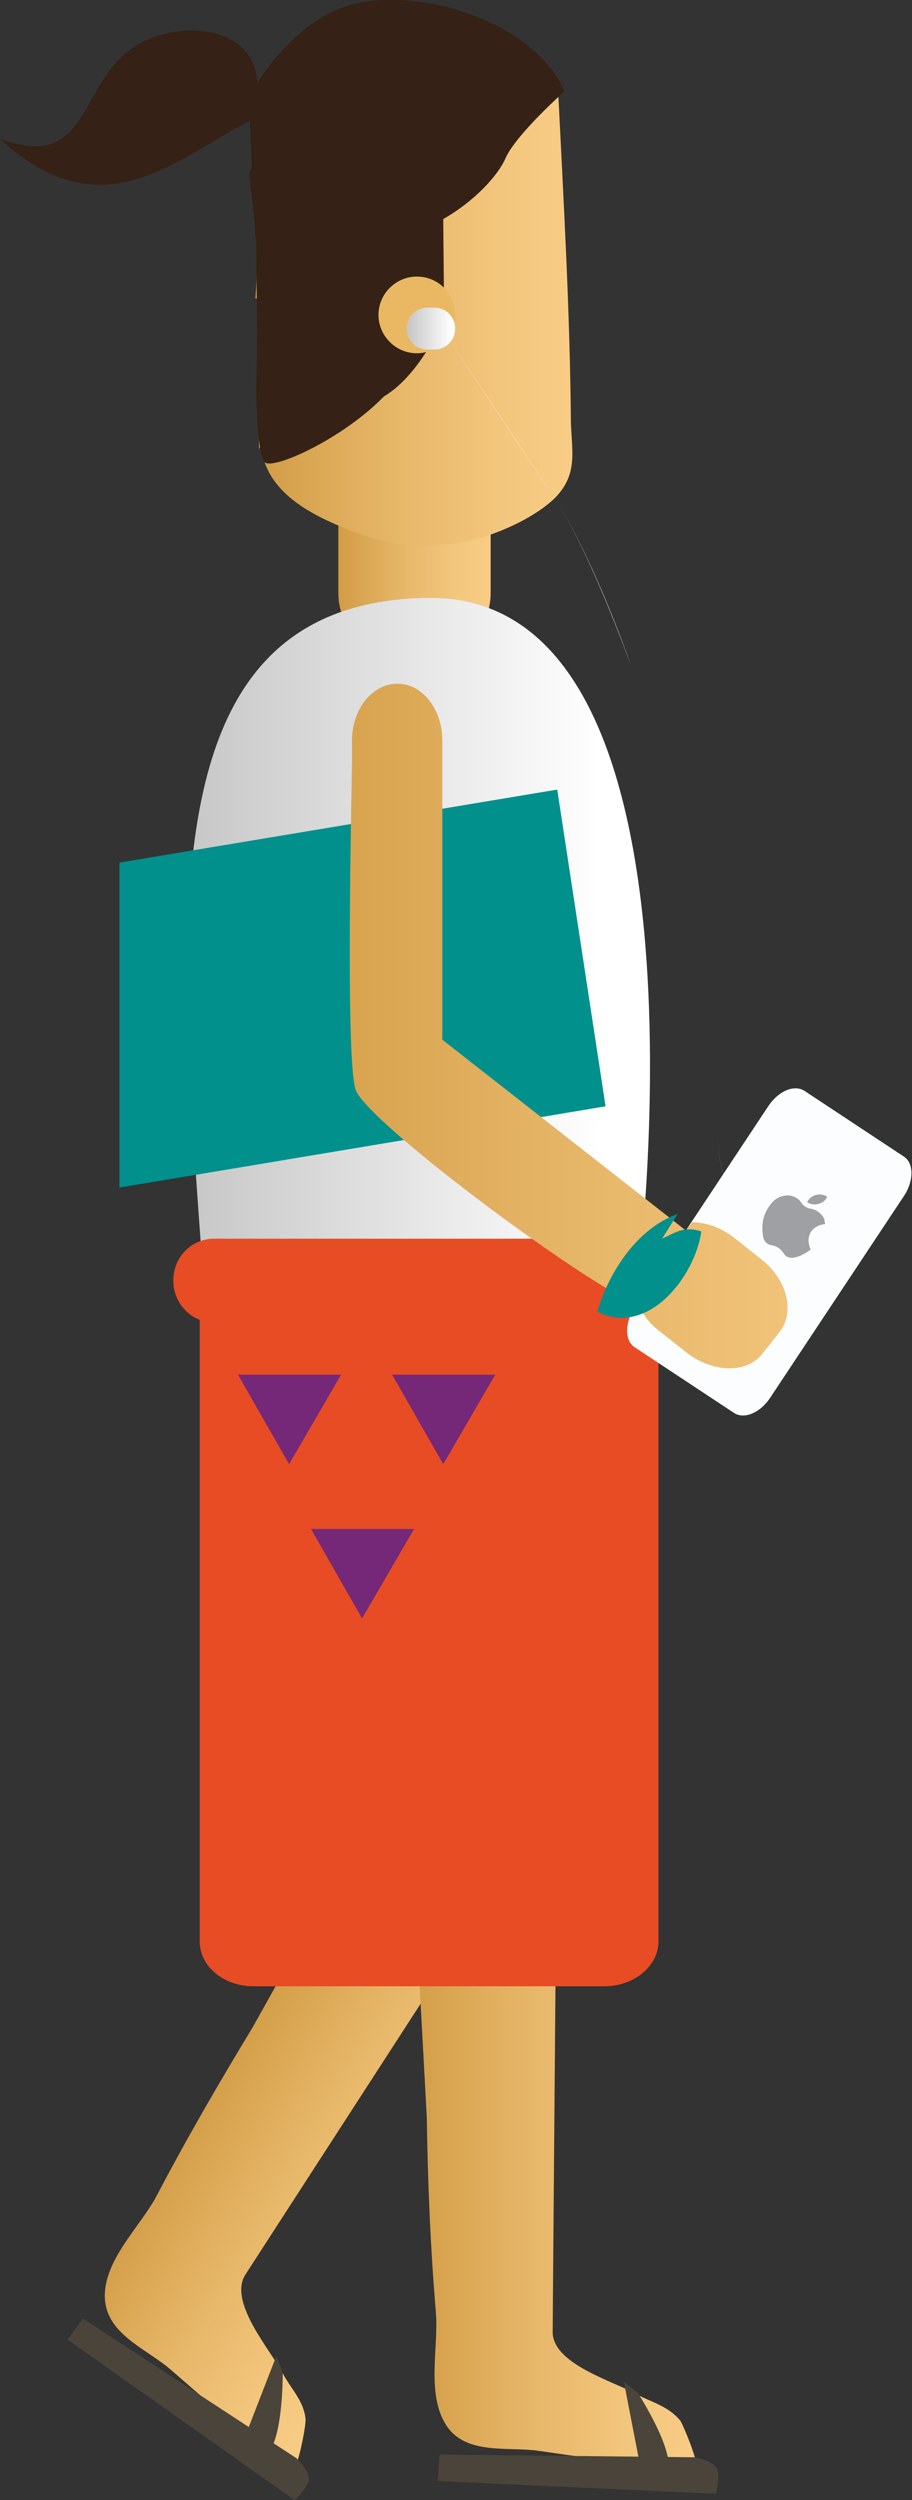 <?xml version="1.0" encoding="utf-8"?>
<!-- Generator: Adobe Illustrator 18.0.0, SVG Export Plug-In . SVG Version: 6.00 Build 0)  -->
<!DOCTYPE svg PUBLIC "-//W3C//DTD SVG 1.1//EN" "http://www.w3.org/Graphics/SVG/1.1/DTD/svg11.dtd">
<svg version="1.1" id="Layer_1" xmlns="http://www.w3.org/2000/svg" xmlns:xlink="http://www.w3.org/1999/xlink" x="0px" y="0px"
	 viewBox="70.8 17.3 100 273.9" enable-background="new 70.8 17.3 100 273.9" xml:space="preserve">
<rect x="70.8" y="17.3" width="100" height="273.9" fill="#333333" stroke="none"/>
<g id="Layer_1_1_">
	<g>
		<g>
			<g>
				<defs>
					<polyline id="SVGID_1_" points="966.9,461.1 -33.1,461.1 -33.1,-134.2 966.9,-134.2 					"/>
				</defs>
				<clipPath id="SVGID_2_">
					<use xlink:href="#SVGID_1_"  overflow="visible"/>
				</clipPath>
			</g>
		</g>
		<g>
			<g>
				<defs>
					<polyline id="SVGID_3_" points="966.9,461.1 -33.1,461.1 -33.1,-134.2 966.9,-134.2 					"/>
				</defs>
				<clipPath id="SVGID_4_">
					<use xlink:href="#SVGID_3_"  overflow="visible"/>
				</clipPath>
			</g>
		</g>
		<g>
			<g>
				<defs>
					<polyline id="SVGID_5_" points="966.9,461.1 -33.1,461.1 -33.1,-134.2 966.9,-134.2 					"/>
				</defs>
				<clipPath id="SVGID_6_">
					<use xlink:href="#SVGID_5_"  overflow="visible"/>
				</clipPath>
			</g>
		</g>
		<g>
			<g>
				<defs>
					<polyline id="SVGID_7_" points="966.9,461.1 -33.1,461.1 -33.1,-134.2 966.9,-134.2 					"/>
				</defs>
				<clipPath id="SVGID_8_">
					<use xlink:href="#SVGID_7_"  overflow="visible"/>
				</clipPath>
			</g>
		</g>
		<g>
			<g>
				<defs>
					<polyline id="SVGID_9_" points="966.9,461.1 -33.1,461.1 -33.1,-134.2 966.9,-134.2 					"/>
				</defs>
				<clipPath id="SVGID_10_">
					<use xlink:href="#SVGID_9_"  overflow="visible"/>
				</clipPath>
			</g>
		</g>
		<g>
			<g>
				<defs>
					<polyline id="SVGID_11_" points="966.9,461.1 -33.1,461.1 -33.1,-134.2 966.9,-134.2 					"/>
				</defs>
				<clipPath id="SVGID_12_">
					<use xlink:href="#SVGID_11_"  overflow="visible"/>
				</clipPath>
			</g>
		</g>
		<g>
			<g>
				<defs>
					<polyline id="SVGID_13_" points="966.9,461.1 -33.1,461.1 -33.1,-134.2 966.9,-134.2 					"/>
				</defs>
				<clipPath id="SVGID_14_">
					<use xlink:href="#SVGID_13_"  overflow="visible"/>
				</clipPath>
			</g>
		</g>
		<g>
			<g>
				<defs>
					<polyline id="SVGID_15_" points="966.9,461.1 -33.1,461.1 -33.1,-134.2 966.9,-134.2 					"/>
				</defs>
				<clipPath id="SVGID_16_">
					<use xlink:href="#SVGID_15_"  overflow="visible"/>
				</clipPath>
			</g>
		</g>
		<g>
			<g>
				<defs>
					<polyline id="SVGID_17_" points="966.9,461.1 -33.1,461.1 -33.1,-134.2 966.9,-134.2 					"/>
				</defs>
				<clipPath id="SVGID_18_">
					<use xlink:href="#SVGID_17_"  overflow="visible"/>
				</clipPath>
			</g>
		</g>
		<g>
			<g>
				<defs>
					<polyline id="SVGID_19_" points="966.9,461.1 -33.1,461.1 -33.1,-134.2 966.9,-134.2 					"/>
				</defs>
				<clipPath id="SVGID_20_">
					<use xlink:href="#SVGID_19_"  overflow="visible"/>
				</clipPath>
			</g>
		</g>
		<g>
			<g>
				<defs>
					<polyline id="SVGID_21_" points="966.9,461.1 -33.1,461.1 -33.1,-134.2 966.9,-134.2 					"/>
				</defs>
				<clipPath id="SVGID_22_">
					<use xlink:href="#SVGID_21_"  overflow="visible"/>
				</clipPath>
			</g>
		</g>
		<g>
			<g>
				<defs>
					<polyline id="SVGID_23_" points="966.9,461.1 -33.1,461.1 -33.1,-134.2 966.9,-134.2 					"/>
				</defs>
				<clipPath id="SVGID_24_">
					<use xlink:href="#SVGID_23_"  overflow="visible"/>
				</clipPath>
			</g>
		</g>
		<g>
			<g>
				<defs>
					<polyline id="SVGID_25_" points="966.9,461.1 -33.1,461.1 -33.1,-134.2 966.9,-134.2 					"/>
				</defs>
				<clipPath id="SVGID_26_">
					<use xlink:href="#SVGID_25_"  overflow="visible"/>
				</clipPath>
			</g>
		</g>
		<g>
			<g>
				<defs>
					<polyline id="SVGID_27_" points="966.9,461.1 -33.1,461.1 -33.1,-134.2 966.9,-134.2 					"/>
				</defs>
				<clipPath id="SVGID_28_">
					<use xlink:href="#SVGID_27_"  overflow="visible"/>
				</clipPath>
			</g>
		</g>
		<g>
			<g>
				<defs>
					<polyline id="SVGID_29_" points="966.9,461.1 -33.1,461.1 -33.1,-134.2 966.9,-134.2 					"/>
				</defs>
				<clipPath id="SVGID_30_">
					<use xlink:href="#SVGID_29_"  overflow="visible"/>
				</clipPath>
			</g>
		</g>
		<g>
			<g>
				<defs>
					<polyline id="SVGID_31_" points="966.9,461.1 -33.1,461.1 -33.1,-134.2 966.9,-134.2 					"/>
				</defs>
				<clipPath id="SVGID_32_">
					<use xlink:href="#SVGID_31_"  overflow="visible"/>
				</clipPath>
			</g>
		</g>
		<g>
			<g>
				<defs>
					<polyline id="SVGID_33_" points="966.9,461.1 -33.1,461.1 -33.1,-134.2 966.9,-134.2 					"/>
				</defs>
				<clipPath id="SVGID_34_">
					<use xlink:href="#SVGID_33_"  overflow="visible"/>
				</clipPath>
			</g>
		</g>
		<g>
			<g>
				<defs>
					<polyline id="SVGID_35_" points="966.9,461.1 -33.1,461.1 -33.1,-134.2 966.9,-134.2 					"/>
				</defs>
				<clipPath id="SVGID_36_">
					<use xlink:href="#SVGID_35_"  overflow="visible"/>
				</clipPath>
			</g>
		</g>
		<g>
			<g>
				<defs>
					<polyline id="SVGID_37_" points="966.9,461.1 -33.1,461.1 -33.1,-134.2 966.9,-134.2 					"/>
				</defs>
				<clipPath id="SVGID_38_">
					<use xlink:href="#SVGID_37_"  overflow="visible"/>
				</clipPath>
			</g>
		</g>
		<g>
			<g>
				<defs>
					<polyline id="SVGID_39_" points="966.9,461.1 -33.1,461.1 -33.1,-134.2 966.9,-134.2 					"/>
				</defs>
				<clipPath id="SVGID_40_">
					<use xlink:href="#SVGID_39_"  overflow="visible"/>
				</clipPath>
			</g>
		</g>
		<g>
			<g>
				<defs>
					<polyline id="SVGID_41_" points="966.9,461.1 -33.1,461.1 -33.1,-134.2 966.9,-134.2 					"/>
				</defs>
				<clipPath id="SVGID_42_">
					<use xlink:href="#SVGID_41_"  overflow="visible"/>
				</clipPath>
			</g>
		</g>
		<g>
			<g>
				<defs>
					<polyline id="SVGID_43_" points="966.9,461.1 -33.1,461.1 -33.1,-134.2 966.9,-134.2 					"/>
				</defs>
				<clipPath id="SVGID_44_">
					<use xlink:href="#SVGID_43_"  overflow="visible"/>
				</clipPath>
			</g>
		</g>
		<g>
			<g>
				<defs>
					<polyline id="SVGID_45_" points="966.9,461.1 -33.1,461.1 -33.1,-134.2 966.9,-134.2 					"/>
				</defs>
				<clipPath id="SVGID_46_">
					<use xlink:href="#SVGID_45_"  overflow="visible"/>
				</clipPath>
			</g>
		</g>
		<g>
			<g>
				<defs>
					<polyline id="SVGID_47_" points="966.9,461.1 -33.1,461.1 -33.1,-134.2 966.9,-134.2 					"/>
				</defs>
				<clipPath id="SVGID_48_">
					<use xlink:href="#SVGID_47_"  overflow="visible"/>
				</clipPath>
			</g>
		</g>
		<g>
			<g>
				<defs>
					<polyline id="SVGID_49_" points="966.9,461.1 -33.1,461.1 -33.1,-134.2 966.9,-134.2 					"/>
				</defs>
				<clipPath id="SVGID_50_">
					<use xlink:href="#SVGID_49_"  overflow="visible"/>
				</clipPath>
			</g>
		</g>
		<g>
			<g>
				<defs>
					<polyline id="SVGID_51_" points="966.9,461.1 -33.1,461.1 -33.1,-134.2 966.9,-134.2 					"/>
				</defs>
				<clipPath id="SVGID_52_">
					<use xlink:href="#SVGID_51_"  overflow="visible"/>
				</clipPath>
			</g>
		</g>
		<g>
			<g>
				<defs>
					<polyline id="SVGID_53_" points="966.9,461.1 -33.1,461.1 -33.1,-134.2 966.9,-134.2 					"/>
				</defs>
				<clipPath id="SVGID_54_">
					<use xlink:href="#SVGID_53_"  overflow="visible"/>
				</clipPath>
			</g>
		</g>
		<g>
			<g>
				<defs>
					<polyline id="SVGID_55_" points="966.9,461.1 -33.1,461.1 -33.1,-134.2 966.9,-134.2 					"/>
				</defs>
				<clipPath id="SVGID_56_">
					<use xlink:href="#SVGID_55_"  overflow="visible"/>
				</clipPath>
			</g>
		</g>
		<g>
			<g>
				<defs>
					<polyline id="SVGID_57_" points="966.9,461.1 -33.1,461.1 -33.1,-134.2 966.9,-134.2 					"/>
				</defs>
				<clipPath id="SVGID_58_">
					<use xlink:href="#SVGID_57_"  overflow="visible"/>
				</clipPath>
			</g>
		</g>
		<g>
			<g>
				<defs>
					<polyline id="SVGID_59_" points="966.9,461.1 -33.1,461.1 -33.1,-134.2 966.9,-134.2 					"/>
				</defs>
				<clipPath id="SVGID_60_">
					<use xlink:href="#SVGID_59_"  overflow="visible"/>
				</clipPath>
			</g>
		</g>
		<g>
			<g>
				<defs>
					<polyline id="SVGID_61_" points="966.9,461.1 -33.1,461.1 -33.1,-134.2 966.9,-134.2 					"/>
				</defs>
				<clipPath id="SVGID_62_">
					<use xlink:href="#SVGID_61_"  overflow="visible"/>
				</clipPath>
			</g>
		</g>
		<g>
			<g>
				<defs>
					<polyline id="SVGID_63_" points="966.9,461.1 -33.1,461.1 -33.1,-134.2 966.9,-134.2 					"/>
				</defs>
				<clipPath id="SVGID_64_">
					<use xlink:href="#SVGID_63_"  overflow="visible"/>
				</clipPath>
			</g>
		</g>
		<g>
			<g>
				<defs>
					<polyline id="SVGID_65_" points="966.9,461.1 -33.1,461.1 -33.1,-134.2 966.9,-134.2 					"/>
				</defs>
				<clipPath id="SVGID_66_">
					<use xlink:href="#SVGID_65_"  overflow="visible"/>
				</clipPath>
			</g>
		</g>
		<g>
			<g>
				<defs>
					<polyline id="SVGID_67_" points="966.9,461.1 -33.1,461.1 -33.1,-134.2 966.9,-134.2 					"/>
				</defs>
				<clipPath id="SVGID_68_">
					<use xlink:href="#SVGID_67_"  overflow="visible"/>
				</clipPath>
			</g>
		</g>
		<g>
			<g>
				<defs>
					<polyline id="SVGID_69_" points="966.9,461.1 -33.1,461.1 -33.1,-134.2 966.9,-134.2 					"/>
				</defs>
				<clipPath id="SVGID_70_">
					<use xlink:href="#SVGID_69_"  overflow="visible"/>
				</clipPath>
			</g>
		</g>
		<g>
			<g>
				<defs>
					<polyline id="SVGID_71_" points="966.9,461.1 -33.1,461.1 -33.1,-134.2 966.9,-134.2 					"/>
				</defs>
				<clipPath id="SVGID_72_">
					<use xlink:href="#SVGID_71_"  overflow="visible"/>
				</clipPath>
			</g>
		</g>
		<g>
			<g>
				<defs>
					<polyline id="SVGID_73_" points="966.9,461.1 -33.1,461.1 -33.1,-134.2 966.9,-134.2 					"/>
				</defs>
				<clipPath id="SVGID_74_">
					<use xlink:href="#SVGID_73_"  overflow="visible"/>
				</clipPath>
			</g>
		</g>
		<g>
			<g>
				<defs>
					<polyline id="SVGID_75_" points="966.9,461.1 -33.1,461.1 -33.1,-134.2 966.9,-134.2 					"/>
				</defs>
				<clipPath id="SVGID_76_">
					<use xlink:href="#SVGID_75_"  overflow="visible"/>
				</clipPath>
			</g>
		</g>
		<g>
			<g>
				<defs>
					<polyline id="SVGID_77_" points="966.9,461.1 -33.1,461.1 -33.1,-134.2 966.9,-134.2 					"/>
				</defs>
				<clipPath id="SVGID_78_">
					<use xlink:href="#SVGID_77_"  overflow="visible"/>
				</clipPath>
			</g>
		</g>
		<g>
			<g>
				<defs>
					<polyline id="SVGID_79_" points="966.9,461.1 -33.1,461.1 -33.1,-134.2 966.9,-134.2 					"/>
				</defs>
				<clipPath id="SVGID_80_">
					<use xlink:href="#SVGID_79_"  overflow="visible"/>
				</clipPath>
			</g>
		</g>
		<g>
			<g>
				<defs>
					<polyline id="SVGID_81_" points="966.9,461.1 -33.1,461.1 -33.1,-134.2 966.9,-134.2 					"/>
				</defs>
				<clipPath id="SVGID_82_">
					<use xlink:href="#SVGID_81_"  overflow="visible"/>
				</clipPath>
			</g>
		</g>
		<g>
			<g>
				<defs>
					<polyline id="SVGID_83_" points="966.9,461.1 -33.1,461.1 -33.1,-134.2 966.9,-134.2 					"/>
				</defs>
				<clipPath id="SVGID_84_">
					<use xlink:href="#SVGID_83_"  overflow="visible"/>
				</clipPath>
			</g>
		</g>
		<g>
			<g>
				<defs>
					<polyline id="SVGID_85_" points="966.9,461.1 -33.1,461.1 -33.1,-134.2 966.9,-134.2 					"/>
				</defs>
				<clipPath id="SVGID_86_">
					<use xlink:href="#SVGID_85_"  overflow="visible"/>
				</clipPath>
			</g>
		</g>
		<g>
			<g>
				<defs>
					<polyline id="SVGID_87_" points="966.9,461.1 -33.1,461.1 -33.1,-134.2 966.9,-134.2 					"/>
				</defs>
				<clipPath id="SVGID_88_">
					<use xlink:href="#SVGID_87_"  overflow="visible"/>
				</clipPath>
			</g>
		</g>
		<g>
			<g>
				<defs>
					<polyline id="SVGID_89_" points="966.9,461.1 -33.1,461.1 -33.1,-134.2 966.9,-134.2 					"/>
				</defs>
				<clipPath id="SVGID_90_">
					<use xlink:href="#SVGID_89_"  overflow="visible"/>
				</clipPath>
			</g>
		</g>
		<g>
			<g>
				<defs>
					<polyline id="SVGID_91_" points="966.9,461.1 -33.1,461.1 -33.1,-134.2 966.9,-134.2 					"/>
				</defs>
				<clipPath id="SVGID_92_">
					<use xlink:href="#SVGID_91_"  overflow="visible"/>
				</clipPath>
			</g>
		</g>
		<g>
			<g>
				<defs>
					<polyline id="SVGID_93_" points="966.9,461.1 -33.1,461.1 -33.1,-134.2 966.9,-134.2 					"/>
				</defs>
				<clipPath id="SVGID_94_">
					<use xlink:href="#SVGID_93_"  overflow="visible"/>
				</clipPath>
			</g>
		</g>
		<g>
			<g>
				<defs>
					<polyline id="SVGID_95_" points="966.9,461.1 -33.1,461.1 -33.1,-134.2 966.9,-134.2 					"/>
				</defs>
				<clipPath id="SVGID_96_">
					<use xlink:href="#SVGID_95_"  overflow="visible"/>
				</clipPath>
			</g>
		</g>
		<g>
			<g>
				<defs>
					<polyline id="SVGID_97_" points="966.9,461.1 -33.1,461.1 -33.1,-134.2 966.9,-134.2 					"/>
				</defs>
				<clipPath id="SVGID_98_">
					<use xlink:href="#SVGID_97_"  overflow="visible"/>
				</clipPath>
			</g>
		</g>
		<g>
			<g>
				<defs>
					<polyline id="SVGID_99_" points="966.9,461.1 -33.1,461.1 -33.1,-134.2 966.9,-134.2 					"/>
				</defs>
				<clipPath id="SVGID_100_">
					<use xlink:href="#SVGID_99_"  overflow="visible"/>
				</clipPath>
			</g>
		</g>
		<g>
			<g>
				<defs>
					<polyline id="SVGID_101_" points="966.9,461.1 -33.1,461.1 -33.1,-134.2 966.9,-134.2 					"/>
				</defs>
				<clipPath id="SVGID_102_">
					<use xlink:href="#SVGID_101_"  overflow="visible"/>
				</clipPath>
			</g>
		</g>
		<g>
			<g>
				<defs>
					<polyline id="SVGID_103_" points="966.9,461.1 -33.1,461.1 -33.1,-134.2 966.9,-134.2 					"/>
				</defs>
				<clipPath id="SVGID_104_">
					<use xlink:href="#SVGID_103_"  overflow="visible"/>
				</clipPath>
			</g>
		</g>
		<g>
			<g>
				<defs>
					<polyline id="SVGID_105_" points="966.9,461.1 -33.1,461.1 -33.1,-134.2 966.9,-134.2 					"/>
				</defs>
				<clipPath id="SVGID_106_">
					<use xlink:href="#SVGID_105_"  overflow="visible"/>
				</clipPath>
			</g>
		</g>
		<g>
			<g>
				<defs>
					<polyline id="SVGID_107_" points="966.9,461.1 -33.1,461.1 -33.1,-134.2 966.9,-134.2 					"/>
				</defs>
				<clipPath id="SVGID_108_">
					<use xlink:href="#SVGID_107_"  overflow="visible"/>
				</clipPath>
			</g>
		</g>
		<g>
			<g>
				<defs>
					<polyline id="SVGID_109_" points="966.9,461.1 -33.1,461.1 -33.1,-134.2 966.9,-134.2 					"/>
				</defs>
				<clipPath id="SVGID_110_">
					<use xlink:href="#SVGID_109_"  overflow="visible"/>
				</clipPath>
			</g>
		</g>
		<g>
			<g>
				<defs>
					<polyline id="SVGID_111_" points="966.9,461.1 -33.1,461.1 -33.1,-134.2 966.9,-134.2 					"/>
				</defs>
				<clipPath id="SVGID_112_">
					<use xlink:href="#SVGID_111_"  overflow="visible"/>
				</clipPath>
			</g>
		</g>
		<g>
			<g>
				<defs>
					<polyline id="SVGID_113_" points="966.9,461.1 -33.1,461.1 -33.1,-134.2 966.9,-134.2 					"/>
				</defs>
				<clipPath id="SVGID_114_">
					<use xlink:href="#SVGID_113_"  overflow="visible"/>
				</clipPath>
			</g>
		</g>
		<g>
			<g>
				<defs>
					<polyline id="SVGID_115_" points="966.9,461.1 -33.1,461.1 -33.1,-134.2 966.9,-134.2 					"/>
				</defs>
				<clipPath id="SVGID_116_">
					<use xlink:href="#SVGID_115_"  overflow="visible"/>
				</clipPath>
			</g>
		</g>
		<g>
			<g>
				<defs>
					<polyline id="SVGID_117_" points="966.9,461.1 -33.1,461.1 -33.1,-134.2 966.9,-134.2 					"/>
				</defs>
				<clipPath id="SVGID_118_">
					<use xlink:href="#SVGID_117_"  overflow="visible"/>
				</clipPath>
			</g>
		</g>
		<g>
			<g>
				<defs>
					<polyline id="SVGID_119_" points="966.9,461.1 -33.1,461.1 -33.1,-134.2 966.9,-134.2 					"/>
				</defs>
				<clipPath id="SVGID_120_">
					<use xlink:href="#SVGID_119_"  overflow="visible"/>
				</clipPath>
			</g>
		</g>
		<g>
			<g>
				<defs>
					<polyline id="SVGID_121_" points="966.9,461.1 -33.1,461.1 -33.1,-134.2 966.9,-134.2 					"/>
				</defs>
				<clipPath id="SVGID_122_">
					<use xlink:href="#SVGID_121_"  overflow="visible"/>
				</clipPath>
			</g>
		</g>
		<g>
			<g>
				<defs>
					<polyline id="SVGID_123_" points="966.9,461.1 -33.1,461.1 -33.1,-134.2 966.9,-134.2 					"/>
				</defs>
				<clipPath id="SVGID_124_">
					<use xlink:href="#SVGID_123_"  overflow="visible"/>
				</clipPath>
			</g>
		</g>
		<g>
			<g>
				<defs>
					<polyline id="SVGID_125_" points="966.9,461.1 -33.1,461.1 -33.1,-134.2 966.9,-134.2 					"/>
				</defs>
				<clipPath id="SVGID_126_">
					<use xlink:href="#SVGID_125_"  overflow="visible"/>
				</clipPath>
			</g>
		</g>
		<g>
			<g>
				<defs>
					<polyline id="SVGID_127_" points="966.9,461.1 -33.1,461.1 -33.1,-134.2 966.9,-134.2 					"/>
				</defs>
				<clipPath id="SVGID_128_">
					<use xlink:href="#SVGID_127_"  overflow="visible"/>
				</clipPath>
			</g>
		</g>
		<g>
			<g>
				<defs>
					<polyline id="SVGID_129_" points="966.9,461.1 -33.1,461.1 -33.1,-134.2 966.9,-134.2 					"/>
				</defs>
				<clipPath id="SVGID_130_">
					<use xlink:href="#SVGID_129_"  overflow="visible"/>
				</clipPath>
			</g>
		</g>
		<g>
			<g>
				<defs>
					<polyline id="SVGID_131_" points="966.9,461.1 -33.1,461.1 -33.1,-134.2 966.9,-134.2 					"/>
				</defs>
				<clipPath id="SVGID_132_">
					<use xlink:href="#SVGID_131_"  overflow="visible"/>
				</clipPath>
			</g>
		</g>
		<g>
			<g>
				<defs>
					<polyline id="SVGID_133_" points="966.9,461.1 -33.1,461.1 -33.1,-134.2 966.9,-134.2 					"/>
				</defs>
				<clipPath id="SVGID_134_">
					<use xlink:href="#SVGID_133_"  overflow="visible"/>
				</clipPath>
			</g>
		</g>
		<g>
			<g>
				<defs>
					<polyline id="SVGID_135_" points="966.9,461.1 -33.1,461.1 -33.1,-134.2 966.9,-134.2 					"/>
				</defs>
				<clipPath id="SVGID_136_">
					<use xlink:href="#SVGID_135_"  overflow="visible"/>
				</clipPath>
			</g>
		</g>
		<g>
			<g>
				<defs>
					<polyline id="SVGID_137_" points="966.9,461.1 -33.1,461.1 -33.1,-134.2 966.9,-134.2 					"/>
				</defs>
				<clipPath id="SVGID_138_">
					<use xlink:href="#SVGID_137_"  overflow="visible"/>
				</clipPath>
			</g>
		</g>
		<g>
			<g>
				<defs>
					<polyline id="SVGID_139_" points="966.9,461.1 -33.1,461.1 -33.1,-134.2 966.9,-134.2 					"/>
				</defs>
				<clipPath id="SVGID_140_">
					<use xlink:href="#SVGID_139_"  overflow="visible"/>
				</clipPath>
			</g>
		</g>
		<g>
			<g>
				<defs>
					<polyline id="SVGID_141_" points="966.9,461.1 -33.1,461.1 -33.1,-134.2 966.9,-134.2 					"/>
				</defs>
				<clipPath id="SVGID_142_">
					<use xlink:href="#SVGID_141_"  overflow="visible"/>
				</clipPath>
			</g>
		</g>
		<g>
			<g>
				<defs>
					<polyline id="SVGID_143_" points="966.9,461.1 -33.1,461.1 -33.1,-134.2 966.9,-134.2 					"/>
				</defs>
				<clipPath id="SVGID_144_">
					<use xlink:href="#SVGID_143_"  overflow="visible"/>
				</clipPath>
			</g>
		</g>
		<g>
			<g>
				<defs>
					<polyline id="SVGID_145_" points="966.9,461.1 -33.1,461.1 -33.1,-134.2 966.9,-134.2 					"/>
				</defs>
				<clipPath id="SVGID_146_">
					<use xlink:href="#SVGID_145_"  overflow="visible"/>
				</clipPath>
			</g>
		</g>
		<g>
			<g>
				<defs>
					<polyline id="SVGID_147_" points="966.9,461.1 -33.1,461.1 -33.1,-134.2 966.9,-134.2 					"/>
				</defs>
				<clipPath id="SVGID_148_">
					<use xlink:href="#SVGID_147_"  overflow="visible"/>
				</clipPath>
			</g>
		</g>
		<g>
			<g>
				<defs>
					<polyline id="SVGID_149_" points="966.9,461.1 -33.1,461.1 -33.1,-134.2 966.9,-134.2 					"/>
				</defs>
				<clipPath id="SVGID_150_">
					<use xlink:href="#SVGID_149_"  overflow="visible"/>
				</clipPath>
			</g>
		</g>
		<g>
			<g>
				<defs>
					<polyline id="SVGID_151_" points="966.9,461.1 -33.1,461.1 -33.1,-134.2 966.9,-134.2 					"/>
				</defs>
				<clipPath id="SVGID_152_">
					<use xlink:href="#SVGID_151_"  overflow="visible"/>
				</clipPath>
			</g>
		</g>
		<g>
			<g>
				<defs>
					<polyline id="SVGID_153_" points="966.9,461.1 -33.1,461.1 -33.1,-134.2 966.9,-134.2 					"/>
				</defs>
				<clipPath id="SVGID_154_">
					<use xlink:href="#SVGID_153_"  overflow="visible"/>
				</clipPath>
			</g>
		</g>
		<g>
			<g>
				<defs>
					<polyline id="SVGID_155_" points="966.9,461.1 -33.1,461.1 -33.1,-134.2 966.9,-134.2 					"/>
				</defs>
				<clipPath id="SVGID_156_">
					<use xlink:href="#SVGID_155_"  overflow="visible"/>
				</clipPath>
			</g>
		</g>
		<g>
			<g>
				<defs>
					<polyline id="SVGID_157_" points="966.9,461.1 -33.1,461.1 -33.1,-134.2 966.9,-134.2 					"/>
				</defs>
				<clipPath id="SVGID_158_">
					<use xlink:href="#SVGID_157_"  overflow="visible"/>
				</clipPath>
			</g>
		</g>
		<g>
			<g>
				<defs>
					<polyline id="SVGID_159_" points="966.9,461.1 -33.1,461.1 -33.1,-134.2 966.9,-134.2 					"/>
				</defs>
				<clipPath id="SVGID_160_">
					<use xlink:href="#SVGID_159_"  overflow="visible"/>
				</clipPath>
			</g>
		</g>
		<g>
			<g>
				<defs>
					<polyline id="SVGID_161_" points="966.9,461.1 -33.1,461.1 -33.1,-134.2 966.9,-134.2 					"/>
				</defs>
				<clipPath id="SVGID_162_">
					<use xlink:href="#SVGID_161_"  overflow="visible"/>
				</clipPath>
			</g>
		</g>
		<g>
			<g>
				<defs>
					<polyline id="SVGID_163_" points="966.9,461.1 -33.1,461.1 -33.1,-134.2 966.9,-134.2 					"/>
				</defs>
				<clipPath id="SVGID_164_">
					<use xlink:href="#SVGID_163_"  overflow="visible"/>
				</clipPath>
			</g>
		</g>
		<g>
			<g>
				<defs>
					<polyline id="SVGID_165_" points="966.9,461.1 -33.1,461.1 -33.1,-134.2 966.9,-134.2 					"/>
				</defs>
				<clipPath id="SVGID_166_">
					<use xlink:href="#SVGID_165_"  overflow="visible"/>
				</clipPath>
			</g>
		</g>
		<g>
			<g>
				<defs>
					<polyline id="SVGID_167_" points="966.9,461.1 -33.1,461.1 -33.1,-134.2 966.9,-134.2 					"/>
				</defs>
				<clipPath id="SVGID_168_">
					<use xlink:href="#SVGID_167_"  overflow="visible"/>
				</clipPath>
			</g>
		</g>
		<g>
			<g>
				<defs>
					<polyline id="SVGID_169_" points="966.9,461.1 -33.1,461.1 -33.1,-134.2 966.9,-134.2 					"/>
				</defs>
				<clipPath id="SVGID_170_">
					<use xlink:href="#SVGID_169_"  overflow="visible"/>
				</clipPath>
			</g>
		</g>
		<g>
			<g>
				<defs>
					<polyline id="SVGID_171_" points="966.9,461.1 -33.1,461.1 -33.1,-134.2 966.9,-134.2 					"/>
				</defs>
				<clipPath id="SVGID_172_">
					<use xlink:href="#SVGID_171_"  overflow="visible"/>
				</clipPath>
			</g>
		</g>
		<g>
			<g>
				<defs>
					<polyline id="SVGID_173_" points="966.9,461.1 -33.1,461.1 -33.1,-134.2 966.9,-134.2 					"/>
				</defs>
				<clipPath id="SVGID_174_">
					<use xlink:href="#SVGID_173_"  overflow="visible"/>
				</clipPath>
			</g>
		</g>
		<g>
			<g>
				<defs>
					<polyline id="SVGID_175_" points="966.9,461.1 -33.1,461.1 -33.1,-134.2 966.9,-134.2 					"/>
				</defs>
				<clipPath id="SVGID_176_">
					<use xlink:href="#SVGID_175_"  overflow="visible"/>
				</clipPath>
			</g>
		</g>
		<g>
			<g>
				<defs>
					<polyline id="SVGID_177_" points="966.9,461.1 -33.1,461.1 -33.1,-134.2 966.9,-134.2 					"/>
				</defs>
				<clipPath id="SVGID_178_">
					<use xlink:href="#SVGID_177_"  overflow="visible"/>
				</clipPath>
			</g>
		</g>
		<g>
			<g>
				<defs>
					<polyline id="SVGID_179_" points="966.9,461.1 -33.1,461.1 -33.1,-134.2 966.9,-134.2 					"/>
				</defs>
				<clipPath id="SVGID_180_">
					<use xlink:href="#SVGID_179_"  overflow="visible"/>
				</clipPath>
			</g>
		</g>
		<g>
			<g>
				<defs>
					<polyline id="SVGID_181_" points="966.9,461.1 -33.1,461.1 -33.1,-134.2 966.9,-134.2 					"/>
				</defs>
				<clipPath id="SVGID_182_">
					<use xlink:href="#SVGID_181_"  overflow="visible"/>
				</clipPath>
			</g>
		</g>
		<g>
			<g>
				<defs>
					<polyline id="SVGID_183_" points="966.9,461.1 -33.1,461.1 -33.1,-134.2 966.9,-134.2 					"/>
				</defs>
				<clipPath id="SVGID_184_">
					<use xlink:href="#SVGID_183_"  overflow="visible"/>
				</clipPath>
			</g>
		</g>
		<g>
			<g>
				<defs>
					<polyline id="SVGID_185_" points="966.9,461.1 -33.1,461.1 -33.1,-134.2 966.9,-134.2 					"/>
				</defs>
				<clipPath id="SVGID_186_">
					<use xlink:href="#SVGID_185_"  overflow="visible"/>
				</clipPath>
			</g>
		</g>
		<g>
			<g>
				<defs>
					<polyline id="SVGID_187_" points="966.9,461.1 -33.1,461.1 -33.1,-134.2 966.9,-134.2 					"/>
				</defs>
				<clipPath id="SVGID_188_">
					<use xlink:href="#SVGID_187_"  overflow="visible"/>
				</clipPath>
			</g>
		</g>
	</g>
	<g>
		<g>
			<g>
				<defs>
					<polyline id="SVGID_189_" points="966.9,461.1 -33.1,461.1 -33.1,-134.2 966.9,-134.2 					"/>
				</defs>
				<clipPath id="SVGID_190_">
					<use xlink:href="#SVGID_189_"  overflow="visible"/>
				</clipPath>
			</g>
		</g>
		<g>
			<g>
				<defs>
					<polyline id="SVGID_191_" points="966.9,461.1 -33.1,461.1 -33.1,-134.2 966.9,-134.2 					"/>
				</defs>
				<clipPath id="SVGID_192_">
					<use xlink:href="#SVGID_191_"  overflow="visible"/>
				</clipPath>
			</g>
		</g>
		<g>
			<g>
				<defs>
					<polyline id="SVGID_193_" points="966.9,461.1 -33.1,461.1 -33.1,-134.2 966.9,-134.2 					"/>
				</defs>
				<clipPath id="SVGID_194_">
					<use xlink:href="#SVGID_193_"  overflow="visible"/>
				</clipPath>
			</g>
		</g>
	</g>
	<g>
		<g>
			<g>
				<defs>
					<polyline id="SVGID_195_" points="966.9,461.1 -33.1,461.1 -33.1,-134.2 966.9,-134.2 					"/>
				</defs>
				<clipPath id="SVGID_196_">
					<use xlink:href="#SVGID_195_"  overflow="visible"/>
				</clipPath>
			</g>
		</g>
	</g>
	<g>
		<g>
			<g>
				<defs>
					<polyline id="SVGID_197_" points="966.9,461.1 -33.1,461.1 -33.1,-134.2 966.9,-134.2 					"/>
				</defs>
				<clipPath id="SVGID_198_">
					<use xlink:href="#SVGID_197_"  overflow="visible"/>
				</clipPath>
			</g>
		</g>
		<g>
			<g>
				<defs>
					<polyline id="SVGID_199_" points="966.9,461.1 -33.1,461.1 -33.1,-134.2 966.9,-134.2 					"/>
				</defs>
				<clipPath id="SVGID_200_">
					<use xlink:href="#SVGID_199_"  overflow="visible"/>
				</clipPath>
			</g>
		</g>
	</g>
	<g>
		<g>
			<g>
				<defs>
					<polyline id="SVGID_201_" points="966.9,461.1 -33.1,461.1 -33.1,-134.2 966.9,-134.2 					"/>
				</defs>
				<clipPath id="SVGID_202_">
					<use xlink:href="#SVGID_201_"  overflow="visible"/>
				</clipPath>
			</g>
		</g>
		<g>
			<g>
				<defs>
					<polyline id="SVGID_203_" points="966.9,461.1 -33.1,461.1 -33.1,-134.2 966.9,-134.2 					"/>
				</defs>
				<clipPath id="SVGID_204_">
					<use xlink:href="#SVGID_203_"  overflow="visible"/>
				</clipPath>
			</g>
		</g>
	</g>
	<g>
		<g>
			<g>
				<defs>
					<polyline id="SVGID_205_" points="966.9,461.1 -33.1,461.1 -33.1,-134.2 966.9,-134.2 					"/>
				</defs>
				<clipPath id="SVGID_206_">
					<use xlink:href="#SVGID_205_"  overflow="visible"/>
				</clipPath>
			</g>
		</g>
		<g>
			<g>
				<defs>
					<polyline id="SVGID_207_" points="966.9,461.1 -33.1,461.1 -33.1,-134.2 966.9,-134.2 					"/>
				</defs>
				<clipPath id="SVGID_208_">
					<use xlink:href="#SVGID_207_"  overflow="visible"/>
				</clipPath>
			</g>
		</g>
	</g>
	<g>
		<g>
			<g>
				<defs>
					<polyline id="SVGID_209_" points="966.9,461.1 -33.1,461.1 -33.1,-134.2 966.9,-134.2 					"/>
				</defs>
				<clipPath id="SVGID_210_">
					<use xlink:href="#SVGID_209_"  overflow="visible"/>
				</clipPath>
			</g>
		</g>
		<g>
			<g>
				<defs>
					<polyline id="SVGID_211_" points="966.9,461.1 -33.1,461.1 -33.1,-134.2 966.9,-134.2 					"/>
				</defs>
				<clipPath id="SVGID_212_">
					<use xlink:href="#SVGID_211_"  overflow="visible"/>
				</clipPath>
			</g>
		</g>
		<g>
			<g>
				<defs>
					<polyline id="SVGID_213_" points="966.9,461.1 -33.1,461.1 -33.1,-134.2 966.9,-134.2 					"/>
				</defs>
				<clipPath id="SVGID_214_">
					<use xlink:href="#SVGID_213_"  overflow="visible"/>
				</clipPath>
			</g>
		</g>
	</g>
	<g>
		<g>
			<g>
				<defs>
					<polyline id="SVGID_215_" points="966.9,461.1 -33.1,461.1 -33.1,-134.2 966.9,-134.2 					"/>
				</defs>
				<clipPath id="SVGID_216_">
					<use xlink:href="#SVGID_215_"  overflow="visible"/>
				</clipPath>
			</g>
		</g>
		<g>
			<g>
				<defs>
					<polyline id="SVGID_217_" points="966.9,461.1 -33.1,461.1 -33.1,-134.2 966.9,-134.2 					"/>
				</defs>
				<clipPath id="SVGID_218_">
					<use xlink:href="#SVGID_217_"  overflow="visible"/>
				</clipPath>
			</g>
		</g>
	</g>
	<g>
		<g>
			<g>
				<defs>
					<polyline id="SVGID_219_" points="966.9,461.1 -33.1,461.1 -33.1,-134.2 966.9,-134.2 					"/>
				</defs>
				<clipPath id="SVGID_220_">
					<use xlink:href="#SVGID_219_"  overflow="visible"/>
				</clipPath>
			</g>
		</g>
	</g>
	<g>
		<g>
			<g>
				<defs>
					<polyline id="SVGID_221_" points="966.9,461.1 -33.1,461.1 -33.1,-134.2 966.9,-134.2 					"/>
				</defs>
				<clipPath id="SVGID_222_">
					<use xlink:href="#SVGID_221_"  overflow="visible"/>
				</clipPath>
			</g>
		</g>
	</g>
	<g>
		<g>
			<g>
				<defs>
					<polyline id="SVGID_223_" points="966.9,461.1 -33.1,461.1 -33.1,-134.2 966.9,-134.2 					"/>
				</defs>
				<clipPath id="SVGID_224_">
					<use xlink:href="#SVGID_223_"  overflow="visible"/>
				</clipPath>
			</g>
		</g>
		<g>
			<g>
				<defs>
					<polyline id="SVGID_225_" points="966.9,461.1 -33.1,461.1 -33.1,-134.2 966.9,-134.2 					"/>
				</defs>
				<clipPath id="SVGID_226_">
					<use xlink:href="#SVGID_225_"  overflow="visible"/>
				</clipPath>
			</g>
		</g>
		<g>
			<g>
				<defs>
					<polyline id="SVGID_227_" points="966.9,461.1 -33.1,461.1 -33.1,-134.2 966.9,-134.2 					"/>
				</defs>
				<clipPath id="SVGID_228_">
					<use xlink:href="#SVGID_227_"  overflow="visible"/>
				</clipPath>
			</g>
		</g>
		<g>
			<g>
				<defs>
					<polyline id="SVGID_229_" points="966.9,461.1 -33.1,461.1 -33.1,-134.2 966.9,-134.2 					"/>
				</defs>
				<clipPath id="SVGID_230_">
					<use xlink:href="#SVGID_229_"  overflow="visible"/>
				</clipPath>
			</g>
		</g>
	</g>
	<g>
		<g>
			<g>
				<defs>
					<polyline id="SVGID_231_" points="966.9,461.1 -33.1,461.1 -33.1,-134.2 966.9,-134.2 					"/>
				</defs>
				<clipPath id="SVGID_232_">
					<use xlink:href="#SVGID_231_"  overflow="visible"/>
				</clipPath>
			</g>
		</g>
		<g>
			<g>
				<defs>
					<polyline id="SVGID_233_" points="966.9,461.1 -33.1,461.1 -33.1,-134.2 966.9,-134.2 					"/>
				</defs>
				<clipPath id="SVGID_234_">
					<use xlink:href="#SVGID_233_"  overflow="visible"/>
				</clipPath>
			</g>
		</g>
		<g>
			<g>
				<defs>
					<polyline id="SVGID_235_" points="966.9,461.1 -33.1,461.1 -33.1,-134.2 966.9,-134.2 					"/>
				</defs>
				<clipPath id="SVGID_236_">
					<use xlink:href="#SVGID_235_"  overflow="visible"/>
				</clipPath>
			</g>
		</g>
		<g>
			<g>
				<defs>
					<polyline id="SVGID_237_" points="966.9,461.1 -33.1,461.1 -33.1,-134.2 966.9,-134.2 					"/>
				</defs>
				<clipPath id="SVGID_238_">
					<use xlink:href="#SVGID_237_"  overflow="visible"/>
				</clipPath>
			</g>
		</g>
		<g>
			<g>
				<defs>
					<polyline id="SVGID_239_" points="966.9,461.1 -33.1,461.1 -33.1,-134.2 966.9,-134.2 					"/>
				</defs>
				<clipPath id="SVGID_240_">
					<use xlink:href="#SVGID_239_"  overflow="visible"/>
				</clipPath>
			</g>
		</g>
		<g>
			<g>
				<defs>
					<polyline id="SVGID_241_" points="966.9,461.1 -33.1,461.1 -33.1,-134.2 966.9,-134.2 					"/>
				</defs>
				<clipPath id="SVGID_242_">
					<use xlink:href="#SVGID_241_"  overflow="visible"/>
				</clipPath>
			</g>
		</g>
		<g>
			<g>
				<defs>
					<polyline id="SVGID_243_" points="966.9,461.1 -33.1,461.1 -33.1,-134.2 966.9,-134.2 					"/>
				</defs>
				<clipPath id="SVGID_244_">
					<use xlink:href="#SVGID_243_"  overflow="visible"/>
				</clipPath>
			</g>
		</g>
	</g>
	<g>
		<g>
			<g>
				<defs>
					<polyline id="SVGID_245_" points="966.9,461.1 -33.1,461.1 -33.1,-134.2 966.9,-134.2 					"/>
				</defs>
				<clipPath id="SVGID_246_">
					<use xlink:href="#SVGID_245_"  overflow="visible"/>
				</clipPath>
			</g>
		</g>
		<g>
			<g>
				<defs>
					<polyline id="SVGID_247_" points="966.9,461.1 -33.1,461.1 -33.1,-134.2 966.9,-134.2 					"/>
				</defs>
				<clipPath id="SVGID_248_">
					<use xlink:href="#SVGID_247_"  overflow="visible"/>
				</clipPath>
			</g>
		</g>
		<g>
			<g>
				<defs>
					<polyline id="SVGID_249_" points="966.9,461.1 -33.1,461.1 -33.1,-134.2 966.9,-134.2 					"/>
				</defs>
				<clipPath id="SVGID_250_">
					<use xlink:href="#SVGID_249_"  overflow="visible"/>
				</clipPath>
			</g>
		</g>
		<g>
			<g>
				<defs>
					<polyline id="SVGID_251_" points="966.9,461.1 -33.1,461.1 -33.1,-134.2 966.9,-134.2 					"/>
				</defs>
				<clipPath id="SVGID_252_">
					<use xlink:href="#SVGID_251_"  overflow="visible"/>
				</clipPath>
			</g>
		</g>
		<g>
			<g>
				<defs>
					<polyline id="SVGID_253_" points="966.9,461.1 -33.1,461.1 -33.1,-134.2 966.9,-134.2 					"/>
				</defs>
				<clipPath id="SVGID_254_">
					<use xlink:href="#SVGID_253_"  overflow="visible"/>
				</clipPath>
			</g>
		</g>
		<g>
			<g>
				<defs>
					<polyline id="SVGID_255_" points="966.9,461.1 -33.1,461.1 -33.1,-134.2 966.9,-134.2 					"/>
				</defs>
				<clipPath id="SVGID_256_">
					<use xlink:href="#SVGID_255_"  overflow="visible"/>
				</clipPath>
			</g>
		</g>
		<g>
			<g>
				<defs>
					<polyline id="SVGID_257_" points="966.9,461.1 -33.1,461.1 -33.1,-134.2 966.9,-134.2 					"/>
				</defs>
				<clipPath id="SVGID_258_">
					<use xlink:href="#SVGID_257_"  overflow="visible"/>
				</clipPath>
			</g>
		</g>
	</g>
</g>
<g id="Layer_2" display="none">
	<path display="inline" fill="#6D6E71" d="M202.8,93.1c-0.4-0.8-1.4-1.1-2.2-0.7c-2.8,1.3-5.8,2.3-8.5,0.8c-2.8-1.5-4.6-4.7-6-7.6
		c-0.3-0.7-1.2-1.1-1.9-0.9c-7.8,1.8-13.5,9.1-12.9,17.6c0.6,8.2,7.3,14.9,15.5,15.5c9.7,0.7,17.9-6.8,18-16.4
		C204.8,98.3,204.1,95.5,202.8,93.1"/>
	<path display="inline" fill="#ED1C24" d="M183.7,92.7c0,1.5-1.3,2.8-2.9,2.7c-1.5,0-2.8-1.3-2.7-2.9c0-1.5,1.3-2.8,2.9-2.7
		C182.5,89.9,183.7,91.1,183.7,92.7"/>
	<path display="inline" fill="#2E3192" d="M180.2,100.7c0,1.5-1.3,2.8-2.9,2.7c-1.5,0-2.8-1.3-2.7-2.9c0-1.5,1.3-2.8,2.9-2.7
		C179,97.9,180.2,99.1,180.2,100.7"/>
	<path display="inline" fill="#FBB040" d="M182.8,109c0,1.5-1.3,2.8-2.9,2.7s-2.8-1.3-2.7-2.9c0-1.5,1.3-2.8,2.9-2.7
		C181.6,106.2,182.9,107.5,182.8,109"/>
	<path display="inline" fill="#27AAE1" d="M191.5,112c0,1.5-1.3,2.8-2.9,2.7c-1.5,0-2.8-1.3-2.7-2.9c0-1.5,1.3-2.8,2.9-2.7
		C190.3,109.2,191.5,110.4,191.5,112"/>
	<path display="inline" fill="#39B54A" d="M202,99.5c0,1.5-1.3,2.8-2.9,2.7c-1.5,0-2.8-1.3-2.7-2.9c0-1.5,1.3-2.8,2.9-2.7
		C200.8,96.7,202,98,202,99.5"/>
	<path display="inline" fill="#FFFFFF" d="M199,107.9c0,1.5-1.3,2.8-2.9,2.7c-1.5,0-2.8-1.3-2.7-2.9s1.3-2.8,2.9-2.7
		C197.8,105,199,106.3,199,107.9"/>
	<g display="inline">
		<g>
			<g>
				<defs>
					<polygon id="SVGID_259_" points="177,36.8 159.4,36.8 173.6,47.2 168.2,63.9 182.4,53.5 196.6,63.9 191.2,47.2 205.4,36.8 
						187.8,36.8 182.4,20.1 					"/>
				</defs>
				<clipPath id="SVGID_260_">
					<use xlink:href="#SVGID_259_"  overflow="visible"/>
				</clipPath>
				
					<linearGradient id="SVGID_261_" gradientUnits="userSpaceOnUse" x1="-385.931" y1="426.354" x2="-384.931" y2="426.354" gradientTransform="matrix(46.028 0 0 -46.028 17923.131 19666.354)">
					<stop  offset="0" style="stop-color:#C4882B"/>
					<stop  offset="1" style="stop-color:#F1BA33"/>
					<stop  offset="1" style="stop-color:#687533"/>
				</linearGradient>
				<rect x="159.4" y="20.1" clip-path="url(#SVGID_260_)" fill="url(#SVGID_261_)" width="46" height="43.8"/>
			</g>
		</g>
	</g>
</g>
<g id="Layer_3" display="none">
	<path display="inline" fill="#F7941E" d="M62.3,52.9c0.4-1.7,0.9-3.4,1.8-4.8s2.4-2.6,4.2-2.8c1.1-0.1,2.5,0.3,2.7,1.4
		c-0.4-2.4-1.9-4.4-4-5.7c-0.3-0.2-0.6-0.3-0.9-0.3c-2.1-0.2-4.3,1-6.1,2c-0.2,0.1-0.4-0.1-0.3-0.3c0.5-0.9,1.3-1.8,2.3-2.6
		c0.2-0.2,0.1-0.5-0.1-0.5c-1-0.1-1.9-0.1-2.9,0c-1.2,0.1-2.5,0.3-3.7,0.7c-1.6,0.5-3.2,1.4-4.5,2.6c-0.4,0.4-0.8,0.8-1.1,1.3
		c-0.4,0.6-0.6,1.2-0.8,1.9c-0.4,1.5-0.6,3.1,0,4.5c1,2.4,3.8,3.6,5.4,5.7c0.5,0.7,0.9,1.5,1.7,1.9c0.4,0.2,0.9,0.2,1.4,0.2
		c0.9,0,1.9-0.1,2.7-0.5C61.5,56.7,61.9,54.6,62.3,52.9"/>
	<path display="inline" fill="#939598" d="M33.6,74l-0.1-0.1c-0.8-0.9-0.8-2.3,0-3.2l16.2-17c0.9-1,2.4-1,3.3,0l1.7,1.8
		c0.9,1,0.8,2.5-0.2,3.3L36.7,74.2C35.8,75,34.4,74.9,33.6,74"/>
	<path display="inline" fill="#D1D3D4" d="M68.8,72.5c1.1-0.7,2.3-1.4,3.6-1.7c1.3-0.3,2.8-0.1,3.8,0.7c0.7,0.5,1.2,1.5,0.7,2.3
		c1.1-1.5,1.4-3.5,0.9-5.3c-0.1-0.2-0.2-0.5-0.3-0.6c-1-1.3-2.9-1.8-4.5-2.2c-0.2,0-0.2-0.3,0-0.3c0.8-0.3,1.7-0.3,2.7-0.1
		c0.2,0,0.4-0.2,0.2-0.4c-0.5-0.6-1-1.1-1.6-1.6c-0.7-0.6-1.5-1.2-2.4-1.6c-1.2-0.6-2.5-1-3.9-1c-0.4,0-0.9,0-1.3,0.1
		c-0.5,0.1-1,0.3-1.5,0.6c-1,0.6-2,1.4-2.5,2.5c-0.8,1.9,0.2,4.1-0.2,6.1c-0.1,0.7-0.4,1.3-0.1,2c0.1,0.3,0.4,0.6,0.6,0.9
		c0.5,0.5,1.1,1,1.8,1.2C66.3,74.1,67.6,73.3,68.8,72.5"/>
	<path display="inline" fill="#939598" d="M41.4,68.4l0-0.1c0-0.9,0.8-1.7,1.7-1.7L61.4,66c1,0,1.8,0.8,1.8,1.8l0,1.9
		c0,1-0.9,1.8-1.9,1.7l-18.2-1.3C42.1,70.1,41.4,69.3,41.4,68.4"/>
</g>
<g>
	<g>
		<defs>
			<path id="SVGID_262_" d="M98.5,239.4c-3.7,6.1-7.3,12.3-10.6,18.6c-1.8,3.3-5.8,7-5.6,11.1c0.2,3.9,4.5,5.5,7.1,7.7
				c4.4,3.8,8.7,7.6,13.1,11.4c0.8,0.7,1.9-5.3,1.8-5.9c-0.2-2-1.6-3.3-2.5-5c-1.3-2.5-6-7.8-4.1-10.8c0.7-1.1,39.7-61.3,39.7-61.3
				l-17.4-4.2L98.5,239.4z"/>
		</defs>
		<clipPath id="SVGID_263_">
			<use xlink:href="#SVGID_262_"  overflow="visible"/>
		</clipPath>
		
			<linearGradient id="SVGID_264_" gradientUnits="userSpaceOnUse" x1="-543.703" y1="98.887" x2="-542.703" y2="98.887" gradientTransform="matrix(26.436 16.32 -16.32 26.436 16084.606 6496.462)">
			<stop  offset="0" style="stop-color:#D19B44"/>
			<stop  offset="3.200000e-03" style="stop-color:#D19B44"/>
			<stop  offset="1.260000e-02" style="stop-color:#D29C45"/>
			<stop  offset="0.427" style="stop-color:#E6B668"/>
			<stop  offset="0.766" style="stop-color:#F3C67D"/>
			<stop  offset="0.988" style="stop-color:#F8CC85"/>
			<stop  offset="1" style="stop-color:#F8CC85"/>
		</linearGradient>
		<polygon clip-path="url(#SVGID_263_)" fill="url(#SVGID_264_)" points="97.4,176.2 176.8,225.2 122.2,313.6 42.8,264.6 		"/>
	</g>
</g>
<path fill="#4A443A" d="M103.3,286.6c0,0,1.7,1.6,1.3,2.6c-0.4,1-1.5,2-1.5,2l-24.9-17.6l1.7-2.3L103.3,286.6z"/>
<path fill="#4A443A" d="M101.8,277.2c0,0,0.1,8.3-2.2,9.4l-2.3-1.4l3.8-9.8L101.8,277.2z"/>
<g>
	<g>
		<defs>
			<path id="SVGID_265_" d="M115.2,205.3l2.4,44c0.1,7.1,0.4,14.3,1,21.4c0.3,3.8-1.1,9,1.2,12.4c2.2,3.2,6.8,2.2,10.1,2.7
				c5.7,0.8,11.4,1.7,17.1,2.6c1.1,0.2-1.3-5.5-1.6-5.9c-1.3-1.6-3.1-2-4.8-2.9c-2.4-1.4-9.3-3.3-9.2-6.9c0-1.3,0.6-73,0.6-73
				L115.2,205.3z"/>
		</defs>
		<clipPath id="SVGID_266_">
			<use xlink:href="#SVGID_265_"  overflow="visible"/>
		</clipPath>
		
			<linearGradient id="SVGID_267_" gradientUnits="userSpaceOnUse" x1="-546.304" y1="108.69" x2="-545.304" y2="108.69" gradientTransform="matrix(32.202 0 0 32.202 17707.119 -3256.053)">
			<stop  offset="0" style="stop-color:#D19B44"/>
			<stop  offset="3.200000e-03" style="stop-color:#D19B44"/>
			<stop  offset="1.260000e-02" style="stop-color:#D29C45"/>
			<stop  offset="0.427" style="stop-color:#E6B668"/>
			<stop  offset="0.766" style="stop-color:#F3C67D"/>
			<stop  offset="0.988" style="stop-color:#F8CC85"/>
			<stop  offset="1" style="stop-color:#F8CC85"/>
		</linearGradient>
		<rect x="115.2" y="199.4" clip-path="url(#SVGID_266_)" fill="url(#SVGID_267_)" width="33" height="89"/>
	</g>
</g>
<path fill="#4A443A" d="M147,286.5c0,0,2.3,0.4,2.5,1.5c0.2,1.1-0.2,2.5-0.2,2.5l-30.5-1.4l0.2-2.9L147,286.5z"/>
<path fill="#4A443A" d="M140.7,279.4c0,0,4.5,6.9,3.2,9.1l-2.7,0l-2-10.3L140.7,279.4z"/>
<g>
	<g>
		<defs>
			<path id="SVGID_268_" d="M115.8,62.4c-4.4,0-7.9,3.3-7.9,7.3v12.6c0,4,3.5,7.3,7.9,7.3h0.9c4.4,0,7.9-3.3,7.9-7.3V69.7
				c0-4-3.5-7.3-7.9-7.3H115.8z"/>
		</defs>
		<clipPath id="SVGID_269_">
			<use xlink:href="#SVGID_268_"  overflow="visible"/>
		</clipPath>
		
			<linearGradient id="SVGID_270_" gradientUnits="userSpaceOnUse" x1="-531.022" y1="116.446" x2="-530.022" y2="116.446" gradientTransform="matrix(16.679 0 0 16.679 8964.632 -1866.205)">
			<stop  offset="0" style="stop-color:#D19B44"/>
			<stop  offset="3.200000e-03" style="stop-color:#D19B44"/>
			<stop  offset="1.260000e-02" style="stop-color:#D29C45"/>
			<stop  offset="0.427" style="stop-color:#E6B668"/>
			<stop  offset="0.766" style="stop-color:#F3C67D"/>
			<stop  offset="0.988" style="stop-color:#F8CC85"/>
			<stop  offset="1" style="stop-color:#F8CC85"/>
		</linearGradient>
		<rect x="107.9" y="62.4" clip-path="url(#SVGID_269_)" fill="url(#SVGID_270_)" width="16.7" height="27.2"/>
	</g>
</g>
<g>
	<g>
		<defs>
			<path id="SVGID_271_" d="M117.5,82.8c-31.4,0.6-27,37.5-24.3,76.1h47.4c0,0,10.1-76.1-22.6-76.1
				C117.7,82.8,117.6,82.8,117.5,82.8"/>
		</defs>
		<clipPath id="SVGID_272_">
			<use xlink:href="#SVGID_271_"  overflow="visible"/>
		</clipPath>
		
			<linearGradient id="SVGID_273_" gradientUnits="userSpaceOnUse" x1="-552.295" y1="105.645" x2="-551.295" y2="105.645" gradientTransform="matrix(50.696 0 0 50.696 28090.32 -5234.943)">
			<stop  offset="0" style="stop-color:#C7C7C7"/>
			<stop  offset="0.895" style="stop-color:#FFFFFF"/>
			<stop  offset="1" style="stop-color:#FFFFFF"/>
		</linearGradient>
		<rect x="86" y="82.8" clip-path="url(#SVGID_272_)" fill="url(#SVGID_273_)" width="64.6" height="76.1"/>
	</g>
</g>
<g>
	<g>
		<defs>
			<path id="SVGID_274_" d="M98.6,27.9c0,0.5,0,1,0,1.4l-0.2-0.4c0,0,0,0,0,0.1l0.2,0.5c0,0.3,0,0.7,0,1c0.7,6.5,0.7,13,0.2,19.5
				c0.1,0,0.1,0,0.2,0c0,0.8,0.1,1.6,0.1,2.4l0.1,14.1l0.2-0.4c0.1,0.6,0.2,1.2,0.4,1.8c1.4,4.1,6,6.2,9.9,7.7
				c3.8,1.4,7.7,1.8,11.8,1.1c3.3-0.6,7.7-2.5,10.1-4.8c2.6-2.6,1.9-5.1,1.8-8.3c-0.1-12.1-0.8-24.2-1.4-36.3c0,0-3.3-9.3-16.6-9.5
				c-0.1,0-0.3,0-0.4,0C104.1,17.8,99.7,25.4,98.6,27.9"/>
		</defs>
		<clipPath id="SVGID_275_">
			<use xlink:href="#SVGID_274_"  overflow="visible"/>
		</clipPath>
		
			<linearGradient id="SVGID_276_" gradientUnits="userSpaceOnUse" x1="-547.653" y1="108.064" x2="-546.652" y2="108.064" gradientTransform="matrix(35.026 -0.105 0.105 35.026 19269.396 -3795.028)">
			<stop  offset="0" style="stop-color:#D19B44"/>
			<stop  offset="3.200000e-03" style="stop-color:#D19B44"/>
			<stop  offset="1.260000e-02" style="stop-color:#D29C45"/>
			<stop  offset="0.427" style="stop-color:#E6B668"/>
			<stop  offset="0.766" style="stop-color:#F3C67D"/>
			<stop  offset="0.988" style="stop-color:#F8CC85"/>
			<stop  offset="1" style="stop-color:#F8CC85"/>
		</linearGradient>
		<polygon clip-path="url(#SVGID_275_)" fill="url(#SVGID_276_)" points="98.2,17.8 134.2,17.6 134.4,77.4 98.4,77.5 		"/>
	</g>
</g>
<path fill="#352115" d="M110.8,17.5c-7.9,1.1-12.7,10.4-12.7,10.4l0.3,7.6c0,0.3-0.2,0.6-0.3,0.8c0.3,2.4,0.6,4.7,0.7,7.1
	c0,0,0,0,0.1,0c0,0.3,0,0.6,0,0.9l0.1,9.7l-0.1,6l7.9,1.3c3.7,1.4,8.3,0.1,12.7-9l-0.1-11c3.5-2,6-4.8,6.8-6.6
	c1.1-2.6,6.5-7.4,6.5-7.4C129.7,20.3,118.6,16.3,110.8,17.5"/>
<path fill="#E74C24" d="M143,230c0,2.7-2.7,4.9-5.9,4.9H98.6c-3.3,0-5.9-2.2-5.9-4.9v-70.3c0-2.7,2.7-4.9,5.9-4.9h38.5
	c3.3,0,5.9,2.2,5.9,4.9V230z"/>
<path fill="#EAB862" d="M120.7,51.8c0,2.3-1.9,4.2-4.2,4.2c-2.3,0-4.2-1.9-4.2-4.2c0-2.3,1.9-4.2,4.2-4.2
	C118.9,47.6,120.7,49.5,120.7,51.8"/>
<path fill="#352115" d="M98.9,59.9c0,0,0,6.7,0.9,8c0.9,1.3,13.4-4.7,16-11.4L98.9,59.9z"/>
<path fill="#E74C24" d="M147.8,157.6c0,2.6-2,4.6-4.5,4.6h-49c-2.5,0-4.5-2.1-4.5-4.6c0-2.6,2-4.6,4.5-4.6h49
	C145.8,153,147.8,155,147.8,157.6"/>
<g>
	<g>
		<defs>
			<path id="SVGID_277_" d="M117.7,51c-1.3,0-2.3,1-2.3,2.3s1,2.3,2.3,2.3h0.7c1.3,0,2.3-1,2.3-2.3s-1-2.3-2.3-2.3H117.7z"/>
		</defs>
		<clipPath id="SVGID_278_">
			<use xlink:href="#SVGID_277_"  overflow="visible"/>
		</clipPath>
		
			<linearGradient id="SVGID_279_" gradientUnits="userSpaceOnUse" x1="-463.298" y1="150.834" x2="-462.298" y2="150.834" gradientTransform="matrix(5.318 0 0 5.318 2579.413 -748.857)">
			<stop  offset="0" style="stop-color:#C7C7C7"/>
			<stop  offset="0.895" style="stop-color:#FFFFFF"/>
			<stop  offset="1" style="stop-color:#FFFFFF"/>
		</linearGradient>
		<rect x="115.4" y="51" clip-path="url(#SVGID_278_)" fill="url(#SVGID_279_)" width="5.3" height="4.7"/>
	</g>
</g>
<linearGradient id="SVGID_280_" gradientUnits="userSpaceOnUse" x1="-546.631" y1="108.517" x2="-545.631" y2="108.517" gradientTransform="matrix(32.855 0 0 32.855 18078.711 -3464.55)">
	<stop  offset="0" style="stop-color:#FFFFFF"/>
	<stop  offset="0.105" style="stop-color:#FFFFFF"/>
	<stop  offset="1" style="stop-color:#C7C7C7"/>
</linearGradient>
<path fill="url(#SVGID_280_)" d="M119.6,53.8c0,0,8.9,13.5,12,18.1c3.1,4.6,6.5,13,8.4,18.3c2.2,6.1,3.3,12.5,4.7,18.8
	c2.3,10.1,4.2,20.3,4.7,30.7c0.1,2.1-0.1,7.2,2.4,8.1l0,0c-2.5-1-2.3-6-2.4-8.1c-0.5-10.4-2.4-20.6-4.7-30.7
	c-1.4-6.3-2.5-12.7-4.7-18.8c-2-5.3-5.3-13.7-8.4-18.3C128.5,67.2,119.6,53.8,119.6,53.8L119.6,53.8z"/>
<linearGradient id="SVGID_281_" gradientUnits="userSpaceOnUse" x1="-537.951" y1="112.935" x2="-536.951" y2="112.935" gradientTransform="matrix(21.343 0 0 21.343 11609.577 -2298.826)">
	<stop  offset="0" style="stop-color:#FFFFFF"/>
	<stop  offset="0.105" style="stop-color:#FFFFFF"/>
	<stop  offset="1" style="stop-color:#C7C7C7"/>
</linearGradient>
<path fill="url(#SVGID_281_)" d="M128.4,72.6c0,0,15.1,20.9,20.3,78l0,0C143.5,93.5,128.4,72.6,128.4,72.6L128.4,72.6z"/>
<path fill="#FCFDFF" d="M155.2,170.5c-1.1,1.6-2.8,2.3-3.9,1.6l-10.9-7.2c-1.1-0.7-1.1-2.6-0.1-4.2l14.8-22.3
	c1.1-1.6,2.8-2.3,3.9-1.6l10.9,7.2c1.1,0.7,1.1,2.6,0.1,4.2L155.2,170.5z"/>
<path fill="#9EA0A3" d="M161.3,151.4c-1.4,0.1-2.3,1.3-1.6,2.8c-0.6,0.4-1.2,0.8-2,0.9c-0.4,0-0.7-0.1-0.9-0.4
	c-0.4-0.6-0.8-0.9-1.5-1c-0.4-0.1-0.7-0.4-0.8-0.8c-0.3-1.5,0-2.8,1-3.9c0.8-0.9,2.4-1.1,3.2,0.1c0.2,0.3,0.5,0.5,0.9,0.6
	c0.7,0.1,1.3,0.5,1.6,1.2C161.2,151,161.2,151.2,161.3,151.4"/>
<path fill="#9EA0A3" d="M159.3,149c0.4-0.8,1.4-1.1,2.2-0.6C161.2,149.2,160,149.5,159.3,149"/>
<polygon fill="#01908C" points="83.9,111.8 131.9,103.8 137.2,138.5 83.9,147.4 "/>
<g>
	<g>
		<defs>
			<path id="SVGID_282_" d="M109.4,98.4v2.4c0,0,0,0,0,0c-0.2,10.4-0.6,33,0.4,35.9c1.2,3.4,24,20.5,31.1,23.7
				c0.4,0.9,1,1.7,1.8,2.4c0,0,0,0,0,0c0,0,0,0,0,0c0.2,0.1,0.3,0.3,0.5,0.4l2.9,2.3c2.9,2.2,6.6,2.3,8.3,0.1l1.9-2.4
				c1.7-2.2,0.8-5.8-2.1-8l-2.9-2.3c-1.4-1.1-3.1-1.7-4.6-1.7c-0.2,0.3-0.5,0.6-0.7,0.9l-26.7-20.9V98.4c0-3.4-2.2-6.2-4.9-6.2
				C111.6,92.2,109.4,95,109.4,98.4"/>
		</defs>
		<clipPath id="SVGID_283_">
			<use xlink:href="#SVGID_282_"  overflow="visible"/>
		</clipPath>
		
			<linearGradient id="SVGID_284_" gradientUnits="userSpaceOnUse" x1="-556.53" y1="103.498" x2="-555.53" y2="103.498" gradientTransform="matrix(85.339 0 0 85.339 47590.926 -8702.389)">
			<stop  offset="0" style="stop-color:#D19B44"/>
			<stop  offset="3.200000e-03" style="stop-color:#D19B44"/>
			<stop  offset="1.260000e-02" style="stop-color:#D29C45"/>
			<stop  offset="0.427" style="stop-color:#E6B668"/>
			<stop  offset="0.766" style="stop-color:#F3C67D"/>
			<stop  offset="0.988" style="stop-color:#F8CC85"/>
			<stop  offset="1" style="stop-color:#F8CC85"/>
		</linearGradient>
		<rect x="108.7" y="92.2" clip-path="url(#SVGID_283_)" fill="url(#SVGID_284_)" width="49.2" height="75.7"/>
	</g>
</g>
<path fill="#352115" d="M99,26.4c-0.2-6.5-9.2-7.2-14-3.6c-5.6,4.2-4.6,13.3-14.2,9.7c12.6,11.7,21.2-0.2,30.9-3.5"/>
<path fill="#01908C" d="M145.1,150.3c-4.3,1.5-7.5,6.2-8.8,10.7c5.5,2.8,10.7-3.8,11.4-8.8c-1.9-0.6-2.8,0.1-4.3,0.8"/>
<polygon fill="#742877" points="108.2,167.9 102.5,177.7 96.9,167.9 "/>
<polygon fill="#742877" points="125.1,167.9 119.4,177.7 113.8,167.9 "/>
<polygon fill="#742877" points="116.2,184.8 110.5,194.6 104.9,184.8 "/>
</svg>
